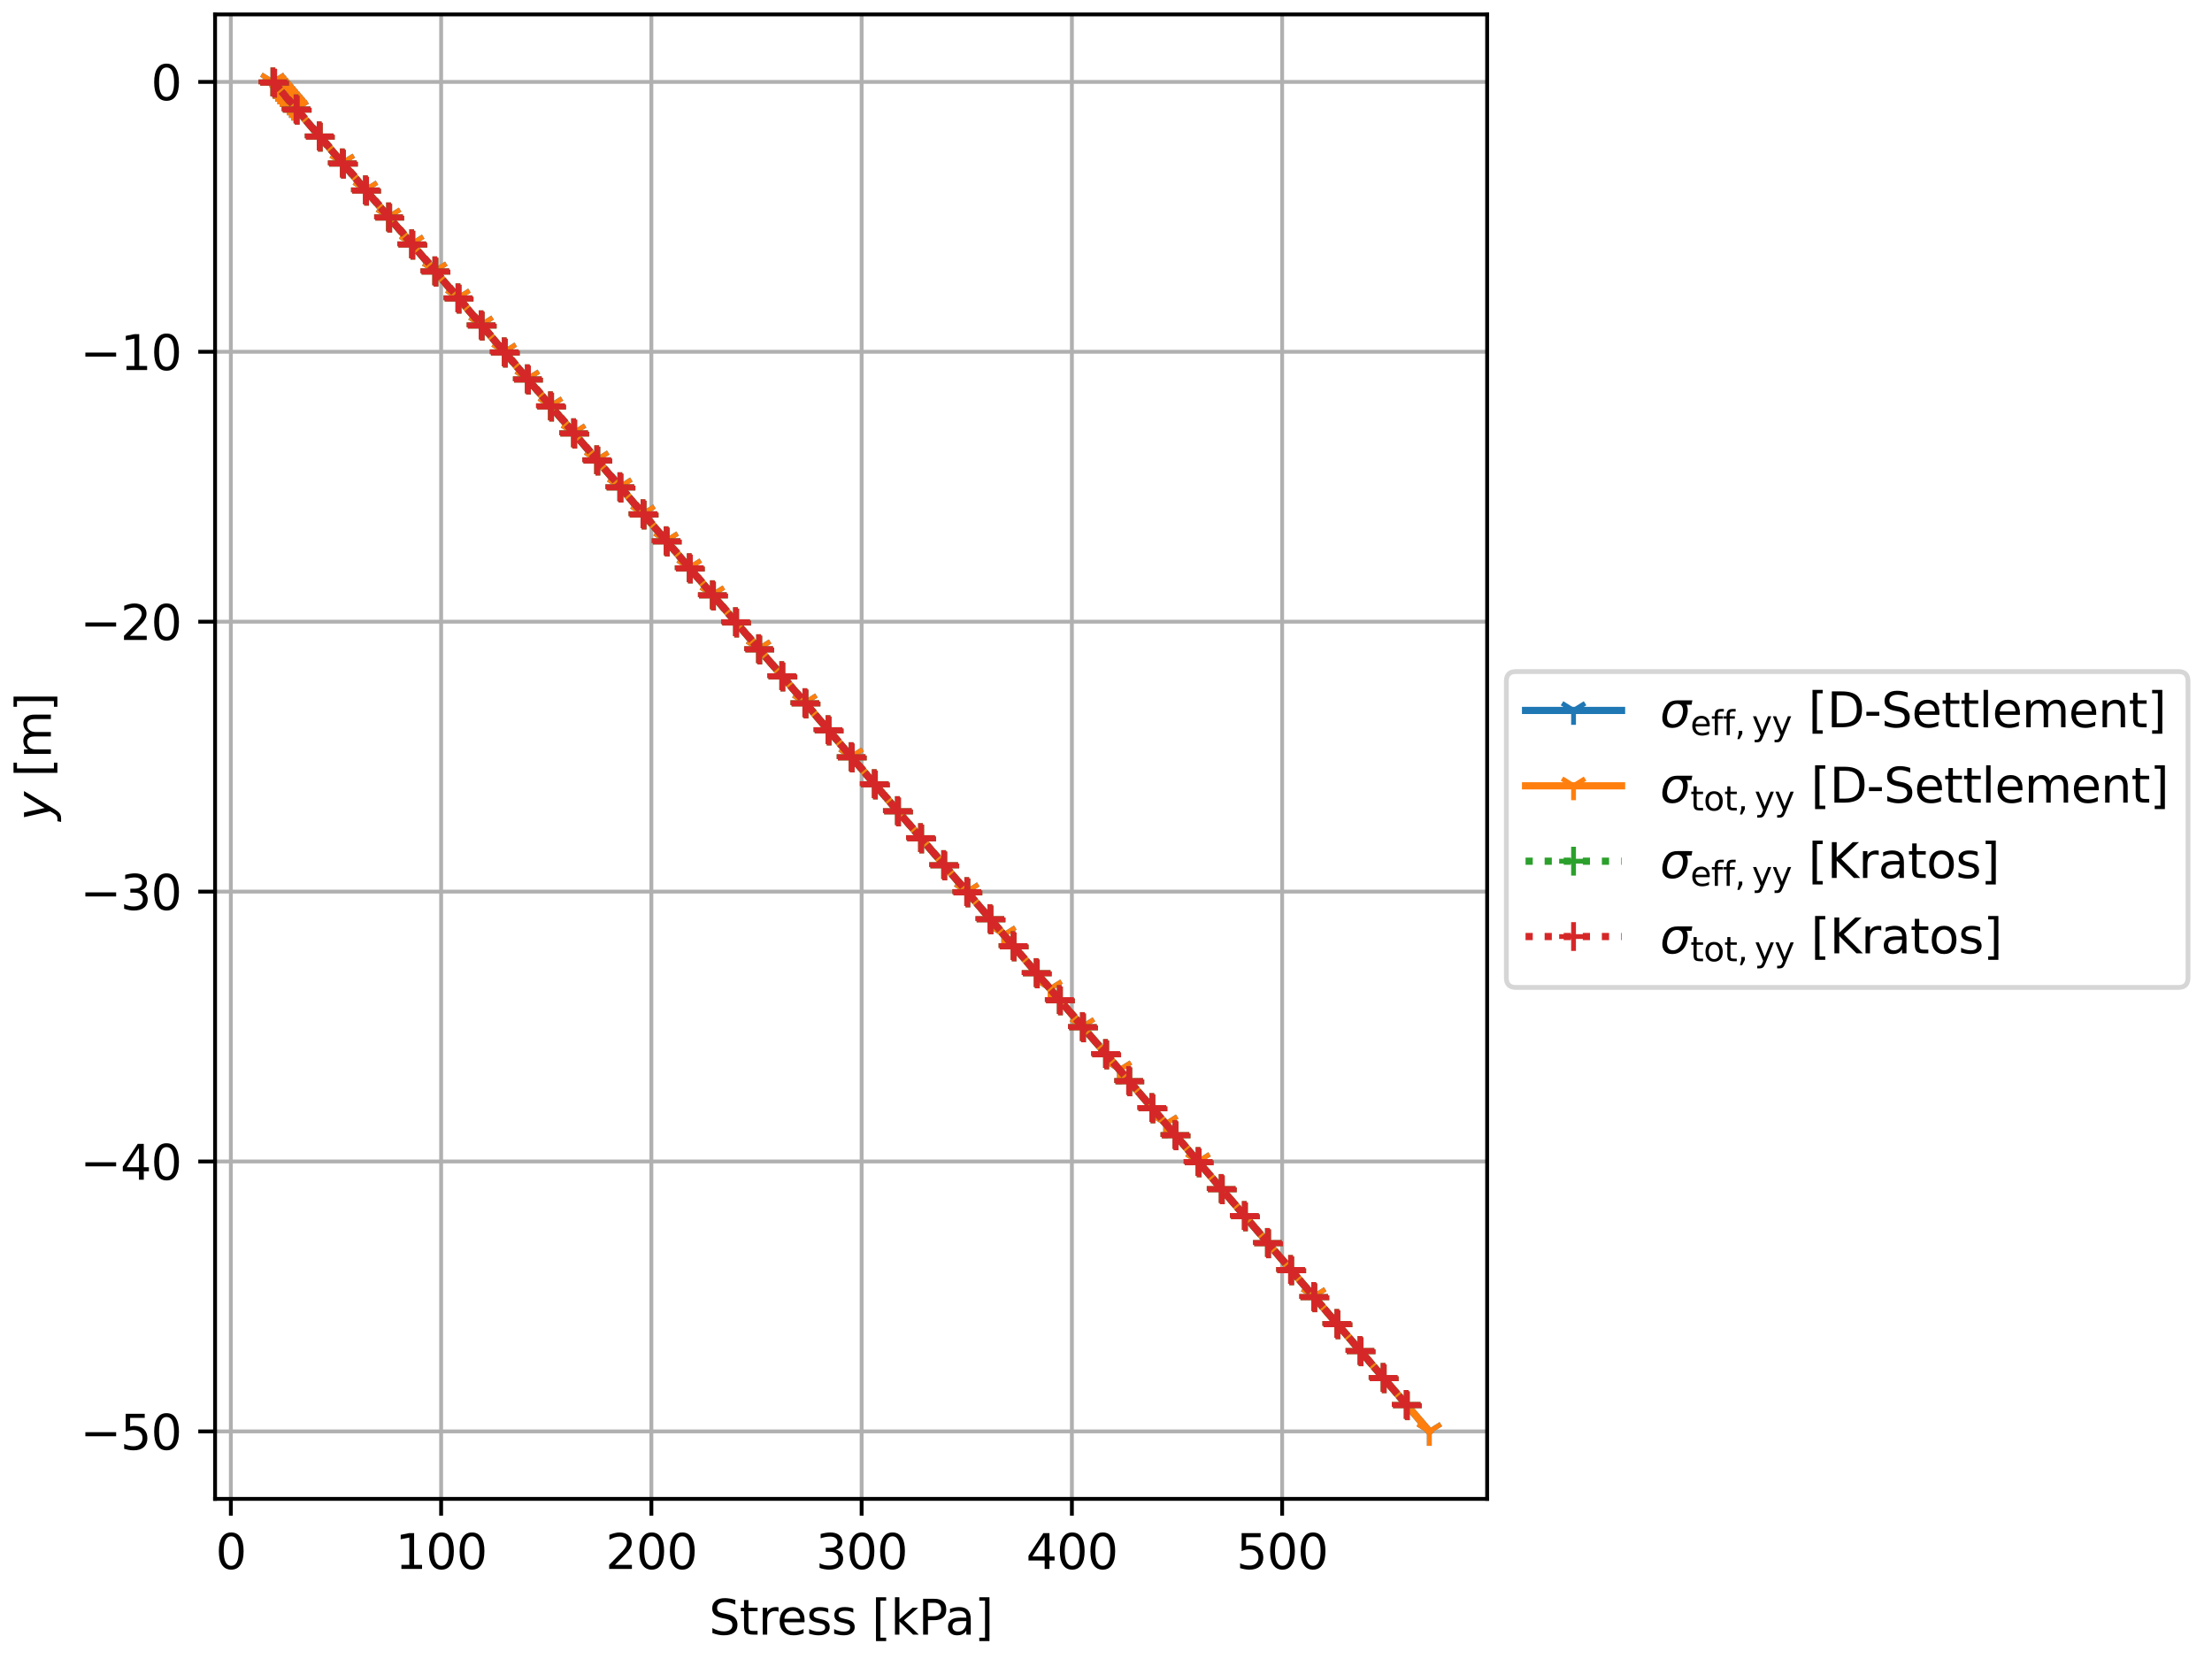 <?xml version="1.0" encoding="utf-8" standalone="no"?>
<!DOCTYPE svg PUBLIC "-//W3C//DTD SVG 1.1//EN"
  "http://www.w3.org/Graphics/SVG/1.1/DTD/svg11.dtd">
<svg xmlns:xlink="http://www.w3.org/1999/xlink" width="460.8pt" height="345.6pt" viewBox="0 0 460.8 345.6" xmlns="http://www.w3.org/2000/svg" version="1.1">
 <defs>
  <style type="text/css">*{stroke-linejoin: round; stroke-linecap: butt}</style>
 </defs>
 <g id="figure_1">
  <g id="patch_1">
   <path d="M 0 345.6 
L 460.8 345.6 
L 460.8 0 
L 0 0 
z
" style="fill: #ffffff"/>
  </g>
  <g id="axes_1">
   <g id="patch_2">
    <path d="M 44.805 312.244 
L 309.799 312.244 
L 309.799 3 
L 44.805 3 
z
" style="fill: #ffffff"/>
   </g>
   <g id="matplotlib.axis_1">
    <g id="xtick_1">
     <g id="line2d_1">
      <path d="M 48.094 312.244 
L 48.094 3 
" clip-path="url(#pe11737ef26)" style="fill: none; stroke: #b0b0b0; stroke-width: 0.8; stroke-linecap: square"/>
     </g>
     <g id="line2d_2">
      <defs>
       <path id="m2ed44172db" d="M 0 0 
L 0 3.5 
" style="stroke: #000000; stroke-width: 0.8"/>
      </defs>
      <g>
       <use xlink:href="#m2ed44172db" x="48.094" y="312.244" style="stroke: #000000; stroke-width: 0.8"/>
      </g>
     </g>
     <g id="text_1">
      <!-- 0 -->
      <g transform="translate(44.912 326.842) scale(0.1 -0.1)">
       <defs>
        <path id="DejaVuSans-30" d="M 2034 4250 
Q 1547 4250 1301 3770 
Q 1056 3291 1056 2328 
Q 1056 1369 1301 889 
Q 1547 409 2034 409 
Q 2525 409 2770 889 
Q 3016 1369 3016 2328 
Q 3016 3291 2770 3770 
Q 2525 4250 2034 4250 
z
M 2034 4750 
Q 2819 4750 3233 4129 
Q 3647 3509 3647 2328 
Q 3647 1150 3233 529 
Q 2819 -91 2034 -91 
Q 1250 -91 836 529 
Q 422 1150 422 2328 
Q 422 3509 836 4129 
Q 1250 4750 2034 4750 
z
" transform="scale(0.016)"/>
       </defs>
       <use xlink:href="#DejaVuSans-30"/>
      </g>
     </g>
    </g>
    <g id="xtick_2">
     <g id="line2d_3">
      <path d="M 91.894 312.244 
L 91.894 3 
" clip-path="url(#pe11737ef26)" style="fill: none; stroke: #b0b0b0; stroke-width: 0.8; stroke-linecap: square"/>
     </g>
     <g id="line2d_4">
      <g>
       <use xlink:href="#m2ed44172db" x="91.894" y="312.244" style="stroke: #000000; stroke-width: 0.8"/>
      </g>
     </g>
     <g id="text_2">
      <!-- 100 -->
      <g transform="translate(82.35 326.842) scale(0.1 -0.1)">
       <defs>
        <path id="DejaVuSans-31" d="M 794 531 
L 1825 531 
L 1825 4091 
L 703 3866 
L 703 4441 
L 1819 4666 
L 2450 4666 
L 2450 531 
L 3481 531 
L 3481 0 
L 794 0 
L 794 531 
z
" transform="scale(0.016)"/>
       </defs>
       <use xlink:href="#DejaVuSans-31"/>
       <use xlink:href="#DejaVuSans-30" transform="translate(63.623 0)"/>
       <use xlink:href="#DejaVuSans-30" transform="translate(127.246 0)"/>
      </g>
     </g>
    </g>
    <g id="xtick_3">
     <g id="line2d_5">
      <path d="M 135.694 312.244 
L 135.694 3 
" clip-path="url(#pe11737ef26)" style="fill: none; stroke: #b0b0b0; stroke-width: 0.8; stroke-linecap: square"/>
     </g>
     <g id="line2d_6">
      <g>
       <use xlink:href="#m2ed44172db" x="135.694" y="312.244" style="stroke: #000000; stroke-width: 0.8"/>
      </g>
     </g>
     <g id="text_3">
      <!-- 200 -->
      <g transform="translate(126.15 326.842) scale(0.1 -0.1)">
       <defs>
        <path id="DejaVuSans-32" d="M 1228 531 
L 3431 531 
L 3431 0 
L 469 0 
L 469 531 
Q 828 903 1448 1529 
Q 2069 2156 2228 2338 
Q 2531 2678 2651 2914 
Q 2772 3150 2772 3378 
Q 2772 3750 2511 3984 
Q 2250 4219 1831 4219 
Q 1534 4219 1204 4116 
Q 875 4013 500 3803 
L 500 4441 
Q 881 4594 1212 4672 
Q 1544 4750 1819 4750 
Q 2544 4750 2975 4387 
Q 3406 4025 3406 3419 
Q 3406 3131 3298 2873 
Q 3191 2616 2906 2266 
Q 2828 2175 2409 1742 
Q 1991 1309 1228 531 
z
" transform="scale(0.016)"/>
       </defs>
       <use xlink:href="#DejaVuSans-32"/>
       <use xlink:href="#DejaVuSans-30" transform="translate(63.623 0)"/>
       <use xlink:href="#DejaVuSans-30" transform="translate(127.246 0)"/>
      </g>
     </g>
    </g>
    <g id="xtick_4">
     <g id="line2d_7">
      <path d="M 179.494 312.244 
L 179.494 3 
" clip-path="url(#pe11737ef26)" style="fill: none; stroke: #b0b0b0; stroke-width: 0.8; stroke-linecap: square"/>
     </g>
     <g id="line2d_8">
      <g>
       <use xlink:href="#m2ed44172db" x="179.494" y="312.244" style="stroke: #000000; stroke-width: 0.8"/>
      </g>
     </g>
     <g id="text_4">
      <!-- 300 -->
      <g transform="translate(169.95 326.842) scale(0.1 -0.1)">
       <defs>
        <path id="DejaVuSans-33" d="M 2597 2516 
Q 3050 2419 3304 2112 
Q 3559 1806 3559 1356 
Q 3559 666 3084 287 
Q 2609 -91 1734 -91 
Q 1441 -91 1130 -33 
Q 819 25 488 141 
L 488 750 
Q 750 597 1062 519 
Q 1375 441 1716 441 
Q 2309 441 2620 675 
Q 2931 909 2931 1356 
Q 2931 1769 2642 2001 
Q 2353 2234 1838 2234 
L 1294 2234 
L 1294 2753 
L 1863 2753 
Q 2328 2753 2575 2939 
Q 2822 3125 2822 3475 
Q 2822 3834 2567 4026 
Q 2313 4219 1838 4219 
Q 1578 4219 1281 4162 
Q 984 4106 628 3988 
L 628 4550 
Q 988 4650 1302 4700 
Q 1616 4750 1894 4750 
Q 2613 4750 3031 4423 
Q 3450 4097 3450 3541 
Q 3450 3153 3228 2886 
Q 3006 2619 2597 2516 
z
" transform="scale(0.016)"/>
       </defs>
       <use xlink:href="#DejaVuSans-33"/>
       <use xlink:href="#DejaVuSans-30" transform="translate(63.623 0)"/>
       <use xlink:href="#DejaVuSans-30" transform="translate(127.246 0)"/>
      </g>
     </g>
    </g>
    <g id="xtick_5">
     <g id="line2d_9">
      <path d="M 223.294 312.244 
L 223.294 3 
" clip-path="url(#pe11737ef26)" style="fill: none; stroke: #b0b0b0; stroke-width: 0.8; stroke-linecap: square"/>
     </g>
     <g id="line2d_10">
      <g>
       <use xlink:href="#m2ed44172db" x="223.294" y="312.244" style="stroke: #000000; stroke-width: 0.8"/>
      </g>
     </g>
     <g id="text_5">
      <!-- 400 -->
      <g transform="translate(213.75 326.842) scale(0.1 -0.1)">
       <defs>
        <path id="DejaVuSans-34" d="M 2419 4116 
L 825 1625 
L 2419 1625 
L 2419 4116 
z
M 2253 4666 
L 3047 4666 
L 3047 1625 
L 3713 1625 
L 3713 1100 
L 3047 1100 
L 3047 0 
L 2419 0 
L 2419 1100 
L 313 1100 
L 313 1709 
L 2253 4666 
z
" transform="scale(0.016)"/>
       </defs>
       <use xlink:href="#DejaVuSans-34"/>
       <use xlink:href="#DejaVuSans-30" transform="translate(63.623 0)"/>
       <use xlink:href="#DejaVuSans-30" transform="translate(127.246 0)"/>
      </g>
     </g>
    </g>
    <g id="xtick_6">
     <g id="line2d_11">
      <path d="M 267.094 312.244 
L 267.094 3 
" clip-path="url(#pe11737ef26)" style="fill: none; stroke: #b0b0b0; stroke-width: 0.8; stroke-linecap: square"/>
     </g>
     <g id="line2d_12">
      <g>
       <use xlink:href="#m2ed44172db" x="267.094" y="312.244" style="stroke: #000000; stroke-width: 0.8"/>
      </g>
     </g>
     <g id="text_6">
      <!-- 500 -->
      <g transform="translate(257.55 326.842) scale(0.1 -0.1)">
       <defs>
        <path id="DejaVuSans-35" d="M 691 4666 
L 3169 4666 
L 3169 4134 
L 1269 4134 
L 1269 2991 
Q 1406 3038 1543 3061 
Q 1681 3084 1819 3084 
Q 2600 3084 3056 2656 
Q 3513 2228 3513 1497 
Q 3513 744 3044 326 
Q 2575 -91 1722 -91 
Q 1428 -91 1123 -41 
Q 819 9 494 109 
L 494 744 
Q 775 591 1075 516 
Q 1375 441 1709 441 
Q 2250 441 2565 725 
Q 2881 1009 2881 1497 
Q 2881 1984 2565 2268 
Q 2250 2553 1709 2553 
Q 1456 2553 1204 2497 
Q 953 2441 691 2322 
L 691 4666 
z
" transform="scale(0.016)"/>
       </defs>
       <use xlink:href="#DejaVuSans-35"/>
       <use xlink:href="#DejaVuSans-30" transform="translate(63.623 0)"/>
       <use xlink:href="#DejaVuSans-30" transform="translate(127.246 0)"/>
      </g>
     </g>
    </g>
    <g id="text_7">
     <!-- Stress [kPa] -->
     <g transform="translate(147.699 340.52) scale(0.1 -0.1)">
      <defs>
       <path id="DejaVuSans-53" d="M 3425 4513 
L 3425 3897 
Q 3066 4069 2747 4153 
Q 2428 4238 2131 4238 
Q 1616 4238 1336 4038 
Q 1056 3838 1056 3469 
Q 1056 3159 1242 3001 
Q 1428 2844 1947 2747 
L 2328 2669 
Q 3034 2534 3370 2195 
Q 3706 1856 3706 1288 
Q 3706 609 3251 259 
Q 2797 -91 1919 -91 
Q 1588 -91 1214 -16 
Q 841 59 441 206 
L 441 856 
Q 825 641 1194 531 
Q 1563 422 1919 422 
Q 2459 422 2753 634 
Q 3047 847 3047 1241 
Q 3047 1584 2836 1778 
Q 2625 1972 2144 2069 
L 1759 2144 
Q 1053 2284 737 2584 
Q 422 2884 422 3419 
Q 422 4038 858 4394 
Q 1294 4750 2059 4750 
Q 2388 4750 2728 4690 
Q 3069 4631 3425 4513 
z
" transform="scale(0.016)"/>
       <path id="DejaVuSans-74" d="M 1172 4494 
L 1172 3500 
L 2356 3500 
L 2356 3053 
L 1172 3053 
L 1172 1153 
Q 1172 725 1289 603 
Q 1406 481 1766 481 
L 2356 481 
L 2356 0 
L 1766 0 
Q 1100 0 847 248 
Q 594 497 594 1153 
L 594 3053 
L 172 3053 
L 172 3500 
L 594 3500 
L 594 4494 
L 1172 4494 
z
" transform="scale(0.016)"/>
       <path id="DejaVuSans-72" d="M 2631 2963 
Q 2534 3019 2420 3045 
Q 2306 3072 2169 3072 
Q 1681 3072 1420 2755 
Q 1159 2438 1159 1844 
L 1159 0 
L 581 0 
L 581 3500 
L 1159 3500 
L 1159 2956 
Q 1341 3275 1631 3429 
Q 1922 3584 2338 3584 
Q 2397 3584 2469 3576 
Q 2541 3569 2628 3553 
L 2631 2963 
z
" transform="scale(0.016)"/>
       <path id="DejaVuSans-65" d="M 3597 1894 
L 3597 1613 
L 953 1613 
Q 991 1019 1311 708 
Q 1631 397 2203 397 
Q 2534 397 2845 478 
Q 3156 559 3463 722 
L 3463 178 
Q 3153 47 2828 -22 
Q 2503 -91 2169 -91 
Q 1331 -91 842 396 
Q 353 884 353 1716 
Q 353 2575 817 3079 
Q 1281 3584 2069 3584 
Q 2775 3584 3186 3129 
Q 3597 2675 3597 1894 
z
M 3022 2063 
Q 3016 2534 2758 2815 
Q 2500 3097 2075 3097 
Q 1594 3097 1305 2825 
Q 1016 2553 972 2059 
L 3022 2063 
z
" transform="scale(0.016)"/>
       <path id="DejaVuSans-73" d="M 2834 3397 
L 2834 2853 
Q 2591 2978 2328 3040 
Q 2066 3103 1784 3103 
Q 1356 3103 1142 2972 
Q 928 2841 928 2578 
Q 928 2378 1081 2264 
Q 1234 2150 1697 2047 
L 1894 2003 
Q 2506 1872 2764 1633 
Q 3022 1394 3022 966 
Q 3022 478 2636 193 
Q 2250 -91 1575 -91 
Q 1294 -91 989 -36 
Q 684 19 347 128 
L 347 722 
Q 666 556 975 473 
Q 1284 391 1588 391 
Q 1994 391 2212 530 
Q 2431 669 2431 922 
Q 2431 1156 2273 1281 
Q 2116 1406 1581 1522 
L 1381 1569 
Q 847 1681 609 1914 
Q 372 2147 372 2553 
Q 372 3047 722 3315 
Q 1072 3584 1716 3584 
Q 2034 3584 2315 3537 
Q 2597 3491 2834 3397 
z
" transform="scale(0.016)"/>
       <path id="DejaVuSans-20" transform="scale(0.016)"/>
       <path id="DejaVuSans-5b" d="M 550 4863 
L 1875 4863 
L 1875 4416 
L 1125 4416 
L 1125 -397 
L 1875 -397 
L 1875 -844 
L 550 -844 
L 550 4863 
z
" transform="scale(0.016)"/>
       <path id="DejaVuSans-6b" d="M 581 4863 
L 1159 4863 
L 1159 1991 
L 2875 3500 
L 3609 3500 
L 1753 1863 
L 3688 0 
L 2938 0 
L 1159 1709 
L 1159 0 
L 581 0 
L 581 4863 
z
" transform="scale(0.016)"/>
       <path id="DejaVuSans-50" d="M 1259 4147 
L 1259 2394 
L 2053 2394 
Q 2494 2394 2734 2622 
Q 2975 2850 2975 3272 
Q 2975 3691 2734 3919 
Q 2494 4147 2053 4147 
L 1259 4147 
z
M 628 4666 
L 2053 4666 
Q 2838 4666 3239 4311 
Q 3641 3956 3641 3272 
Q 3641 2581 3239 2228 
Q 2838 1875 2053 1875 
L 1259 1875 
L 1259 0 
L 628 0 
L 628 4666 
z
" transform="scale(0.016)"/>
       <path id="DejaVuSans-61" d="M 2194 1759 
Q 1497 1759 1228 1600 
Q 959 1441 959 1056 
Q 959 750 1161 570 
Q 1363 391 1709 391 
Q 2188 391 2477 730 
Q 2766 1069 2766 1631 
L 2766 1759 
L 2194 1759 
z
M 3341 1997 
L 3341 0 
L 2766 0 
L 2766 531 
Q 2569 213 2275 61 
Q 1981 -91 1556 -91 
Q 1019 -91 701 211 
Q 384 513 384 1019 
Q 384 1609 779 1909 
Q 1175 2209 1959 2209 
L 2766 2209 
L 2766 2266 
Q 2766 2663 2505 2880 
Q 2244 3097 1772 3097 
Q 1472 3097 1187 3025 
Q 903 2953 641 2809 
L 641 3341 
Q 956 3463 1253 3523 
Q 1550 3584 1831 3584 
Q 2591 3584 2966 3190 
Q 3341 2797 3341 1997 
z
" transform="scale(0.016)"/>
       <path id="DejaVuSans-5d" d="M 1947 4863 
L 1947 -844 
L 622 -844 
L 622 -397 
L 1369 -397 
L 1369 4416 
L 622 4416 
L 622 4863 
L 1947 4863 
z
" transform="scale(0.016)"/>
      </defs>
      <use xlink:href="#DejaVuSans-53"/>
      <use xlink:href="#DejaVuSans-74" transform="translate(63.477 0)"/>
      <use xlink:href="#DejaVuSans-72" transform="translate(102.686 0)"/>
      <use xlink:href="#DejaVuSans-65" transform="translate(141.549 0)"/>
      <use xlink:href="#DejaVuSans-73" transform="translate(203.072 0)"/>
      <use xlink:href="#DejaVuSans-73" transform="translate(255.172 0)"/>
      <use xlink:href="#DejaVuSans-20" transform="translate(307.271 0)"/>
      <use xlink:href="#DejaVuSans-5b" transform="translate(339.059 0)"/>
      <use xlink:href="#DejaVuSans-6b" transform="translate(378.072 0)"/>
      <use xlink:href="#DejaVuSans-50" transform="translate(435.982 0)"/>
      <use xlink:href="#DejaVuSans-61" transform="translate(491.785 0)"/>
      <use xlink:href="#DejaVuSans-5d" transform="translate(553.064 0)"/>
     </g>
    </g>
   </g>
   <g id="matplotlib.axis_2">
    <g id="ytick_1">
     <g id="line2d_13">
      <path d="M 44.805 298.187 
L 309.799 298.187 
" clip-path="url(#pe11737ef26)" style="fill: none; stroke: #b0b0b0; stroke-width: 0.8; stroke-linecap: square"/>
     </g>
     <g id="line2d_14">
      <defs>
       <path id="m07e3e1cd04" d="M 0 0 
L -3.5 0 
" style="stroke: #000000; stroke-width: 0.8"/>
      </defs>
      <g>
       <use xlink:href="#m07e3e1cd04" x="44.805" y="298.187" style="stroke: #000000; stroke-width: 0.8"/>
      </g>
     </g>
     <g id="text_8">
      <!-- −50 -->
      <g transform="translate(16.7 301.986) scale(0.1 -0.1)">
       <defs>
        <path id="DejaVuSans-2212" d="M 678 2272 
L 4684 2272 
L 4684 1741 
L 678 1741 
L 678 2272 
z
" transform="scale(0.016)"/>
       </defs>
       <use xlink:href="#DejaVuSans-2212"/>
       <use xlink:href="#DejaVuSans-35" transform="translate(83.789 0)"/>
       <use xlink:href="#DejaVuSans-30" transform="translate(147.412 0)"/>
      </g>
     </g>
    </g>
    <g id="ytick_2">
     <g id="line2d_15">
      <path d="M 44.805 241.961 
L 309.799 241.961 
" clip-path="url(#pe11737ef26)" style="fill: none; stroke: #b0b0b0; stroke-width: 0.8; stroke-linecap: square"/>
     </g>
     <g id="line2d_16">
      <g>
       <use xlink:href="#m07e3e1cd04" x="44.805" y="241.961" style="stroke: #000000; stroke-width: 0.8"/>
      </g>
     </g>
     <g id="text_9">
      <!-- −40 -->
      <g transform="translate(16.7 245.76) scale(0.1 -0.1)">
       <use xlink:href="#DejaVuSans-2212"/>
       <use xlink:href="#DejaVuSans-34" transform="translate(83.789 0)"/>
       <use xlink:href="#DejaVuSans-30" transform="translate(147.412 0)"/>
      </g>
     </g>
    </g>
    <g id="ytick_3">
     <g id="line2d_17">
      <path d="M 44.805 185.735 
L 309.799 185.735 
" clip-path="url(#pe11737ef26)" style="fill: none; stroke: #b0b0b0; stroke-width: 0.8; stroke-linecap: square"/>
     </g>
     <g id="line2d_18">
      <g>
       <use xlink:href="#m07e3e1cd04" x="44.805" y="185.735" style="stroke: #000000; stroke-width: 0.8"/>
      </g>
     </g>
     <g id="text_10">
      <!-- −30 -->
      <g transform="translate(16.7 189.534) scale(0.1 -0.1)">
       <use xlink:href="#DejaVuSans-2212"/>
       <use xlink:href="#DejaVuSans-33" transform="translate(83.789 0)"/>
       <use xlink:href="#DejaVuSans-30" transform="translate(147.412 0)"/>
      </g>
     </g>
    </g>
    <g id="ytick_4">
     <g id="line2d_19">
      <path d="M 44.805 129.509 
L 309.799 129.509 
" clip-path="url(#pe11737ef26)" style="fill: none; stroke: #b0b0b0; stroke-width: 0.8; stroke-linecap: square"/>
     </g>
     <g id="line2d_20">
      <g>
       <use xlink:href="#m07e3e1cd04" x="44.805" y="129.509" style="stroke: #000000; stroke-width: 0.8"/>
      </g>
     </g>
     <g id="text_11">
      <!-- −20 -->
      <g transform="translate(16.7 133.308) scale(0.1 -0.1)">
       <use xlink:href="#DejaVuSans-2212"/>
       <use xlink:href="#DejaVuSans-32" transform="translate(83.789 0)"/>
       <use xlink:href="#DejaVuSans-30" transform="translate(147.412 0)"/>
      </g>
     </g>
    </g>
    <g id="ytick_5">
     <g id="line2d_21">
      <path d="M 44.805 73.283 
L 309.799 73.283 
" clip-path="url(#pe11737ef26)" style="fill: none; stroke: #b0b0b0; stroke-width: 0.8; stroke-linecap: square"/>
     </g>
     <g id="line2d_22">
      <g>
       <use xlink:href="#m07e3e1cd04" x="44.805" y="73.283" style="stroke: #000000; stroke-width: 0.8"/>
      </g>
     </g>
     <g id="text_12">
      <!-- −10 -->
      <g transform="translate(16.7 77.082) scale(0.1 -0.1)">
       <use xlink:href="#DejaVuSans-2212"/>
       <use xlink:href="#DejaVuSans-31" transform="translate(83.789 0)"/>
       <use xlink:href="#DejaVuSans-30" transform="translate(147.412 0)"/>
      </g>
     </g>
    </g>
    <g id="ytick_6">
     <g id="line2d_23">
      <path d="M 44.805 17.057 
L 309.799 17.057 
" clip-path="url(#pe11737ef26)" style="fill: none; stroke: #b0b0b0; stroke-width: 0.8; stroke-linecap: square"/>
     </g>
     <g id="line2d_24">
      <g>
       <use xlink:href="#m07e3e1cd04" x="44.805" y="17.057" style="stroke: #000000; stroke-width: 0.8"/>
      </g>
     </g>
     <g id="text_13">
      <!-- 0 -->
      <g transform="translate(31.442 20.856) scale(0.1 -0.1)">
       <use xlink:href="#DejaVuSans-30"/>
      </g>
     </g>
    </g>
    <g id="text_14">
     <!-- $y$ [m] -->
     <g transform="translate(10.6 170.972) rotate(-90) scale(0.1 -0.1)">
      <defs>
       <path id="DejaVuSans-Oblique-79" d="M 1588 -325 
Q 1188 -997 936 -1164 
Q 684 -1331 294 -1331 
L -159 -1331 
L -63 -850 
L 269 -850 
Q 509 -850 678 -719 
Q 847 -588 1056 -206 
L 1234 128 
L 459 3500 
L 1069 3500 
L 1650 819 
L 3256 3500 
L 3859 3500 
L 1588 -325 
z
" transform="scale(0.016)"/>
       <path id="DejaVuSans-6d" d="M 3328 2828 
Q 3544 3216 3844 3400 
Q 4144 3584 4550 3584 
Q 5097 3584 5394 3201 
Q 5691 2819 5691 2113 
L 5691 0 
L 5113 0 
L 5113 2094 
Q 5113 2597 4934 2840 
Q 4756 3084 4391 3084 
Q 3944 3084 3684 2787 
Q 3425 2491 3425 1978 
L 3425 0 
L 2847 0 
L 2847 2094 
Q 2847 2600 2669 2842 
Q 2491 3084 2119 3084 
Q 1678 3084 1418 2786 
Q 1159 2488 1159 1978 
L 1159 0 
L 581 0 
L 581 3500 
L 1159 3500 
L 1159 2956 
Q 1356 3278 1631 3431 
Q 1906 3584 2284 3584 
Q 2666 3584 2933 3390 
Q 3200 3197 3328 2828 
z
" transform="scale(0.016)"/>
      </defs>
      <use xlink:href="#DejaVuSans-Oblique-79" transform="translate(0 0.016)"/>
      <use xlink:href="#DejaVuSans-20" transform="translate(59.18 0.016)"/>
      <use xlink:href="#DejaVuSans-5b" transform="translate(90.967 0.016)"/>
      <use xlink:href="#DejaVuSans-6d" transform="translate(129.98 0.016)"/>
      <use xlink:href="#DejaVuSans-5d" transform="translate(227.393 0.016)"/>
     </g>
    </g>
   </g>
   <g id="line2d_25">
    <path d="M 56.854 17.057 
L 57.335 17.619 
L 57.817 18.181 
L 58.299 18.744 
L 58.781 19.306 
L 59.263 19.868 
L 59.744 20.43 
L 60.226 20.993 
L 60.708 21.555 
L 61.19 22.117 
L 61.672 22.679 
L 71.308 33.925 
L 76.126 39.547 
L 80.944 45.17 
L 85.762 50.792 
L 90.58 56.415 
L 95.398 62.038 
L 100.216 67.66 
L 105.034 73.283 
L 109.852 78.905 
L 114.67 84.528 
L 119.488 90.151 
L 124.306 95.773 
L 129.124 101.396 
L 133.942 107.018 
L 138.76 112.641 
L 143.578 118.264 
L 148.396 123.886 
L 158.032 135.131 
L 167.668 146.377 
L 177.304 157.622 
L 201.394 185.735 
L 209.103 194.731 
L 218.739 205.976 
L 225.484 213.848 
L 233.193 222.844 
L 242.829 234.089 
L 249.574 241.961 
L 273.664 270.074 
L 297.754 298.187 
" clip-path="url(#pe11737ef26)" style="fill: none; stroke: #1f77b4; stroke-width: 1.5; stroke-linecap: square"/>
    <defs>
     <path id="mb485716949" d="M 0 0 
L 0 3 
M 0 0 
L 2.4 -1.5 
M 0 0 
L -2.4 -1.5 
" style="stroke: #1f77b4"/>
    </defs>
    <g clip-path="url(#pe11737ef26)">
     <use xlink:href="#mb485716949" x="56.854" y="17.057" style="fill: #1f77b4; stroke: #1f77b4"/>
     <use xlink:href="#mb485716949" x="57.335" y="17.619" style="fill: #1f77b4; stroke: #1f77b4"/>
     <use xlink:href="#mb485716949" x="57.817" y="18.181" style="fill: #1f77b4; stroke: #1f77b4"/>
     <use xlink:href="#mb485716949" x="58.299" y="18.744" style="fill: #1f77b4; stroke: #1f77b4"/>
     <use xlink:href="#mb485716949" x="58.781" y="19.306" style="fill: #1f77b4; stroke: #1f77b4"/>
     <use xlink:href="#mb485716949" x="59.263" y="19.868" style="fill: #1f77b4; stroke: #1f77b4"/>
     <use xlink:href="#mb485716949" x="59.744" y="20.43" style="fill: #1f77b4; stroke: #1f77b4"/>
     <use xlink:href="#mb485716949" x="60.226" y="20.993" style="fill: #1f77b4; stroke: #1f77b4"/>
     <use xlink:href="#mb485716949" x="60.708" y="21.555" style="fill: #1f77b4; stroke: #1f77b4"/>
     <use xlink:href="#mb485716949" x="61.19" y="22.117" style="fill: #1f77b4; stroke: #1f77b4"/>
     <use xlink:href="#mb485716949" x="61.672" y="22.679" style="fill: #1f77b4; stroke: #1f77b4"/>
     <use xlink:href="#mb485716949" x="71.308" y="33.925" style="fill: #1f77b4; stroke: #1f77b4"/>
     <use xlink:href="#mb485716949" x="76.126" y="39.547" style="fill: #1f77b4; stroke: #1f77b4"/>
     <use xlink:href="#mb485716949" x="80.944" y="45.17" style="fill: #1f77b4; stroke: #1f77b4"/>
     <use xlink:href="#mb485716949" x="85.762" y="50.792" style="fill: #1f77b4; stroke: #1f77b4"/>
     <use xlink:href="#mb485716949" x="90.58" y="56.415" style="fill: #1f77b4; stroke: #1f77b4"/>
     <use xlink:href="#mb485716949" x="95.398" y="62.038" style="fill: #1f77b4; stroke: #1f77b4"/>
     <use xlink:href="#mb485716949" x="100.216" y="67.66" style="fill: #1f77b4; stroke: #1f77b4"/>
     <use xlink:href="#mb485716949" x="105.034" y="73.283" style="fill: #1f77b4; stroke: #1f77b4"/>
     <use xlink:href="#mb485716949" x="109.852" y="78.905" style="fill: #1f77b4; stroke: #1f77b4"/>
     <use xlink:href="#mb485716949" x="114.67" y="84.528" style="fill: #1f77b4; stroke: #1f77b4"/>
     <use xlink:href="#mb485716949" x="119.488" y="90.151" style="fill: #1f77b4; stroke: #1f77b4"/>
     <use xlink:href="#mb485716949" x="124.306" y="95.773" style="fill: #1f77b4; stroke: #1f77b4"/>
     <use xlink:href="#mb485716949" x="129.124" y="101.396" style="fill: #1f77b4; stroke: #1f77b4"/>
     <use xlink:href="#mb485716949" x="133.942" y="107.018" style="fill: #1f77b4; stroke: #1f77b4"/>
     <use xlink:href="#mb485716949" x="138.76" y="112.641" style="fill: #1f77b4; stroke: #1f77b4"/>
     <use xlink:href="#mb485716949" x="143.578" y="118.264" style="fill: #1f77b4; stroke: #1f77b4"/>
     <use xlink:href="#mb485716949" x="148.396" y="123.886" style="fill: #1f77b4; stroke: #1f77b4"/>
     <use xlink:href="#mb485716949" x="158.032" y="135.131" style="fill: #1f77b4; stroke: #1f77b4"/>
     <use xlink:href="#mb485716949" x="167.668" y="146.377" style="fill: #1f77b4; stroke: #1f77b4"/>
     <use xlink:href="#mb485716949" x="177.304" y="157.622" style="fill: #1f77b4; stroke: #1f77b4"/>
     <use xlink:href="#mb485716949" x="201.394" y="185.735" style="fill: #1f77b4; stroke: #1f77b4"/>
     <use xlink:href="#mb485716949" x="209.103" y="194.731" style="fill: #1f77b4; stroke: #1f77b4"/>
     <use xlink:href="#mb485716949" x="218.739" y="205.976" style="fill: #1f77b4; stroke: #1f77b4"/>
     <use xlink:href="#mb485716949" x="225.484" y="213.848" style="fill: #1f77b4; stroke: #1f77b4"/>
     <use xlink:href="#mb485716949" x="233.193" y="222.844" style="fill: #1f77b4; stroke: #1f77b4"/>
     <use xlink:href="#mb485716949" x="242.829" y="234.089" style="fill: #1f77b4; stroke: #1f77b4"/>
     <use xlink:href="#mb485716949" x="249.574" y="241.961" style="fill: #1f77b4; stroke: #1f77b4"/>
     <use xlink:href="#mb485716949" x="273.664" y="270.074" style="fill: #1f77b4; stroke: #1f77b4"/>
     <use xlink:href="#mb485716949" x="297.754" y="298.187" style="fill: #1f77b4; stroke: #1f77b4"/>
    </g>
   </g>
   <g id="line2d_26">
    <path d="M 56.854 17.057 
L 57.335 17.619 
L 57.817 18.181 
L 58.299 18.744 
L 58.781 19.306 
L 59.263 19.868 
L 59.744 20.43 
L 60.226 20.993 
L 60.708 21.555 
L 61.19 22.117 
L 61.672 22.679 
L 71.308 33.925 
L 76.126 39.547 
L 80.944 45.17 
L 85.762 50.792 
L 90.58 56.415 
L 95.398 62.038 
L 100.216 67.66 
L 105.034 73.283 
L 109.852 78.905 
L 114.67 84.528 
L 119.488 90.151 
L 124.306 95.773 
L 129.124 101.396 
L 133.942 107.018 
L 138.76 112.641 
L 143.578 118.264 
L 148.396 123.886 
L 158.032 135.131 
L 167.668 146.377 
L 177.304 157.622 
L 201.394 185.735 
L 209.103 194.731 
L 218.739 205.976 
L 225.484 213.848 
L 233.193 222.844 
L 242.829 234.089 
L 249.574 241.961 
L 273.664 270.074 
L 297.754 298.187 
" clip-path="url(#pe11737ef26)" style="fill: none; stroke: #ff7f0e; stroke-width: 1.5; stroke-linecap: square"/>
    <defs>
     <path id="mf79c94dc94" d="M 0 0 
L 0 3 
M 0 0 
L 2.4 -1.5 
M 0 0 
L -2.4 -1.5 
" style="stroke: #ff7f0e"/>
    </defs>
    <g clip-path="url(#pe11737ef26)">
     <use xlink:href="#mf79c94dc94" x="56.854" y="17.057" style="fill: #ff7f0e; stroke: #ff7f0e"/>
     <use xlink:href="#mf79c94dc94" x="57.335" y="17.619" style="fill: #ff7f0e; stroke: #ff7f0e"/>
     <use xlink:href="#mf79c94dc94" x="57.817" y="18.181" style="fill: #ff7f0e; stroke: #ff7f0e"/>
     <use xlink:href="#mf79c94dc94" x="58.299" y="18.744" style="fill: #ff7f0e; stroke: #ff7f0e"/>
     <use xlink:href="#mf79c94dc94" x="58.781" y="19.306" style="fill: #ff7f0e; stroke: #ff7f0e"/>
     <use xlink:href="#mf79c94dc94" x="59.263" y="19.868" style="fill: #ff7f0e; stroke: #ff7f0e"/>
     <use xlink:href="#mf79c94dc94" x="59.744" y="20.43" style="fill: #ff7f0e; stroke: #ff7f0e"/>
     <use xlink:href="#mf79c94dc94" x="60.226" y="20.993" style="fill: #ff7f0e; stroke: #ff7f0e"/>
     <use xlink:href="#mf79c94dc94" x="60.708" y="21.555" style="fill: #ff7f0e; stroke: #ff7f0e"/>
     <use xlink:href="#mf79c94dc94" x="61.19" y="22.117" style="fill: #ff7f0e; stroke: #ff7f0e"/>
     <use xlink:href="#mf79c94dc94" x="61.672" y="22.679" style="fill: #ff7f0e; stroke: #ff7f0e"/>
     <use xlink:href="#mf79c94dc94" x="71.308" y="33.925" style="fill: #ff7f0e; stroke: #ff7f0e"/>
     <use xlink:href="#mf79c94dc94" x="76.126" y="39.547" style="fill: #ff7f0e; stroke: #ff7f0e"/>
     <use xlink:href="#mf79c94dc94" x="80.944" y="45.17" style="fill: #ff7f0e; stroke: #ff7f0e"/>
     <use xlink:href="#mf79c94dc94" x="85.762" y="50.792" style="fill: #ff7f0e; stroke: #ff7f0e"/>
     <use xlink:href="#mf79c94dc94" x="90.58" y="56.415" style="fill: #ff7f0e; stroke: #ff7f0e"/>
     <use xlink:href="#mf79c94dc94" x="95.398" y="62.038" style="fill: #ff7f0e; stroke: #ff7f0e"/>
     <use xlink:href="#mf79c94dc94" x="100.216" y="67.66" style="fill: #ff7f0e; stroke: #ff7f0e"/>
     <use xlink:href="#mf79c94dc94" x="105.034" y="73.283" style="fill: #ff7f0e; stroke: #ff7f0e"/>
     <use xlink:href="#mf79c94dc94" x="109.852" y="78.905" style="fill: #ff7f0e; stroke: #ff7f0e"/>
     <use xlink:href="#mf79c94dc94" x="114.67" y="84.528" style="fill: #ff7f0e; stroke: #ff7f0e"/>
     <use xlink:href="#mf79c94dc94" x="119.488" y="90.151" style="fill: #ff7f0e; stroke: #ff7f0e"/>
     <use xlink:href="#mf79c94dc94" x="124.306" y="95.773" style="fill: #ff7f0e; stroke: #ff7f0e"/>
     <use xlink:href="#mf79c94dc94" x="129.124" y="101.396" style="fill: #ff7f0e; stroke: #ff7f0e"/>
     <use xlink:href="#mf79c94dc94" x="133.942" y="107.018" style="fill: #ff7f0e; stroke: #ff7f0e"/>
     <use xlink:href="#mf79c94dc94" x="138.76" y="112.641" style="fill: #ff7f0e; stroke: #ff7f0e"/>
     <use xlink:href="#mf79c94dc94" x="143.578" y="118.264" style="fill: #ff7f0e; stroke: #ff7f0e"/>
     <use xlink:href="#mf79c94dc94" x="148.396" y="123.886" style="fill: #ff7f0e; stroke: #ff7f0e"/>
     <use xlink:href="#mf79c94dc94" x="158.032" y="135.131" style="fill: #ff7f0e; stroke: #ff7f0e"/>
     <use xlink:href="#mf79c94dc94" x="167.668" y="146.377" style="fill: #ff7f0e; stroke: #ff7f0e"/>
     <use xlink:href="#mf79c94dc94" x="177.304" y="157.622" style="fill: #ff7f0e; stroke: #ff7f0e"/>
     <use xlink:href="#mf79c94dc94" x="201.394" y="185.735" style="fill: #ff7f0e; stroke: #ff7f0e"/>
     <use xlink:href="#mf79c94dc94" x="209.103" y="194.731" style="fill: #ff7f0e; stroke: #ff7f0e"/>
     <use xlink:href="#mf79c94dc94" x="218.739" y="205.976" style="fill: #ff7f0e; stroke: #ff7f0e"/>
     <use xlink:href="#mf79c94dc94" x="225.484" y="213.848" style="fill: #ff7f0e; stroke: #ff7f0e"/>
     <use xlink:href="#mf79c94dc94" x="233.193" y="222.844" style="fill: #ff7f0e; stroke: #ff7f0e"/>
     <use xlink:href="#mf79c94dc94" x="242.829" y="234.089" style="fill: #ff7f0e; stroke: #ff7f0e"/>
     <use xlink:href="#mf79c94dc94" x="249.574" y="241.961" style="fill: #ff7f0e; stroke: #ff7f0e"/>
     <use xlink:href="#mf79c94dc94" x="273.664" y="270.074" style="fill: #ff7f0e; stroke: #ff7f0e"/>
     <use xlink:href="#mf79c94dc94" x="297.754" y="298.187" style="fill: #ff7f0e; stroke: #ff7f0e"/>
    </g>
   </g>
   <g id="line2d_27">
    <path d="M 56.85 17.057 
L 61.672 22.679 
L 66.49 28.302 
L 71.308 33.925 
L 76.126 39.547 
L 80.944 45.17 
L 85.762 50.792 
L 90.58 56.415 
L 95.398 62.038 
L 100.216 67.66 
L 105.034 73.283 
L 109.852 78.905 
L 114.67 84.528 
L 119.488 90.151 
L 124.306 95.773 
L 129.124 101.396 
L 133.942 107.018 
L 138.76 112.641 
L 143.578 118.264 
L 148.396 123.886 
L 153.214 129.509 
L 158.032 135.131 
L 162.85 140.754 
L 167.668 146.377 
L 172.486 151.999 
L 177.304 157.622 
L 182.122 163.244 
L 186.94 168.867 
L 191.758 174.49 
L 196.576 180.112 
L 201.394 185.735 
L 206.212 191.358 
L 211.03 196.98 
L 215.848 202.603 
L 220.666 208.225 
L 225.484 213.848 
L 230.302 219.471 
L 235.12 225.093 
L 239.938 230.716 
L 244.756 236.338 
L 249.574 241.961 
L 254.392 247.584 
L 259.21 253.206 
L 264.028 258.829 
L 268.846 264.451 
L 273.664 270.074 
L 278.482 275.697 
L 283.3 281.319 
L 288.118 286.942 
L 292.936 292.564 
L 57.211 17.338 
L 61.912 22.96 
L 66.731 28.583 
L 71.549 34.206 
L 76.367 39.828 
L 81.185 45.451 
L 86.003 51.074 
L 90.821 56.696 
L 95.639 62.319 
L 100.457 67.941 
L 105.275 73.564 
L 110.093 79.187 
L 114.911 84.809 
L 119.729 90.432 
L 124.547 96.054 
L 129.365 101.677 
L 134.183 107.3 
L 139.001 112.922 
L 143.819 118.545 
L 148.637 124.167 
L 153.455 129.79 
L 158.273 135.413 
L 163.091 141.035 
L 167.909 146.658 
L 172.727 152.28 
L 177.545 157.903 
L 182.363 163.526 
L 187.181 169.148 
L 191.999 174.771 
L 196.817 180.393 
L 201.635 186.016 
L 206.453 191.639 
L 211.271 197.261 
L 216.089 202.884 
L 220.907 208.506 
L 225.725 214.129 
L 230.543 219.752 
L 235.361 225.374 
L 240.179 230.997 
L 244.997 236.619 
L 249.815 242.242 
L 254.633 247.865 
L 259.451 253.487 
L 264.269 259.11 
L 269.087 264.732 
L 273.905 270.355 
L 278.723 275.978 
L 283.541 281.6 
L 288.359 287.223 
L 293.177 292.846 
" clip-path="url(#pe11737ef26)" style="fill: none; stroke-dasharray: 1.5,2.475; stroke-dashoffset: 0; stroke: #2ca02c; stroke-width: 1.5"/>
    <defs>
     <path id="mb47dbc48f9" d="M -3 0 
L 3 0 
M 0 3 
L 0 -3 
" style="stroke: #2ca02c"/>
    </defs>
    <g clip-path="url(#pe11737ef26)">
     <use xlink:href="#mb47dbc48f9" x="56.85" y="17.057" style="fill: #2ca02c; stroke: #2ca02c"/>
     <use xlink:href="#mb47dbc48f9" x="61.672" y="22.679" style="fill: #2ca02c; stroke: #2ca02c"/>
     <use xlink:href="#mb47dbc48f9" x="66.49" y="28.302" style="fill: #2ca02c; stroke: #2ca02c"/>
     <use xlink:href="#mb47dbc48f9" x="71.308" y="33.925" style="fill: #2ca02c; stroke: #2ca02c"/>
     <use xlink:href="#mb47dbc48f9" x="76.126" y="39.547" style="fill: #2ca02c; stroke: #2ca02c"/>
     <use xlink:href="#mb47dbc48f9" x="80.944" y="45.17" style="fill: #2ca02c; stroke: #2ca02c"/>
     <use xlink:href="#mb47dbc48f9" x="85.762" y="50.792" style="fill: #2ca02c; stroke: #2ca02c"/>
     <use xlink:href="#mb47dbc48f9" x="90.58" y="56.415" style="fill: #2ca02c; stroke: #2ca02c"/>
     <use xlink:href="#mb47dbc48f9" x="95.398" y="62.038" style="fill: #2ca02c; stroke: #2ca02c"/>
     <use xlink:href="#mb47dbc48f9" x="100.216" y="67.66" style="fill: #2ca02c; stroke: #2ca02c"/>
     <use xlink:href="#mb47dbc48f9" x="105.034" y="73.283" style="fill: #2ca02c; stroke: #2ca02c"/>
     <use xlink:href="#mb47dbc48f9" x="109.852" y="78.905" style="fill: #2ca02c; stroke: #2ca02c"/>
     <use xlink:href="#mb47dbc48f9" x="114.67" y="84.528" style="fill: #2ca02c; stroke: #2ca02c"/>
     <use xlink:href="#mb47dbc48f9" x="119.488" y="90.151" style="fill: #2ca02c; stroke: #2ca02c"/>
     <use xlink:href="#mb47dbc48f9" x="124.306" y="95.773" style="fill: #2ca02c; stroke: #2ca02c"/>
     <use xlink:href="#mb47dbc48f9" x="129.124" y="101.396" style="fill: #2ca02c; stroke: #2ca02c"/>
     <use xlink:href="#mb47dbc48f9" x="133.942" y="107.018" style="fill: #2ca02c; stroke: #2ca02c"/>
     <use xlink:href="#mb47dbc48f9" x="138.76" y="112.641" style="fill: #2ca02c; stroke: #2ca02c"/>
     <use xlink:href="#mb47dbc48f9" x="143.578" y="118.264" style="fill: #2ca02c; stroke: #2ca02c"/>
     <use xlink:href="#mb47dbc48f9" x="148.396" y="123.886" style="fill: #2ca02c; stroke: #2ca02c"/>
     <use xlink:href="#mb47dbc48f9" x="153.214" y="129.509" style="fill: #2ca02c; stroke: #2ca02c"/>
     <use xlink:href="#mb47dbc48f9" x="158.032" y="135.131" style="fill: #2ca02c; stroke: #2ca02c"/>
     <use xlink:href="#mb47dbc48f9" x="162.85" y="140.754" style="fill: #2ca02c; stroke: #2ca02c"/>
     <use xlink:href="#mb47dbc48f9" x="167.668" y="146.377" style="fill: #2ca02c; stroke: #2ca02c"/>
     <use xlink:href="#mb47dbc48f9" x="172.486" y="151.999" style="fill: #2ca02c; stroke: #2ca02c"/>
     <use xlink:href="#mb47dbc48f9" x="177.304" y="157.622" style="fill: #2ca02c; stroke: #2ca02c"/>
     <use xlink:href="#mb47dbc48f9" x="182.122" y="163.244" style="fill: #2ca02c; stroke: #2ca02c"/>
     <use xlink:href="#mb47dbc48f9" x="186.94" y="168.867" style="fill: #2ca02c; stroke: #2ca02c"/>
     <use xlink:href="#mb47dbc48f9" x="191.758" y="174.49" style="fill: #2ca02c; stroke: #2ca02c"/>
     <use xlink:href="#mb47dbc48f9" x="196.576" y="180.112" style="fill: #2ca02c; stroke: #2ca02c"/>
     <use xlink:href="#mb47dbc48f9" x="201.394" y="185.735" style="fill: #2ca02c; stroke: #2ca02c"/>
     <use xlink:href="#mb47dbc48f9" x="206.212" y="191.358" style="fill: #2ca02c; stroke: #2ca02c"/>
     <use xlink:href="#mb47dbc48f9" x="211.03" y="196.98" style="fill: #2ca02c; stroke: #2ca02c"/>
     <use xlink:href="#mb47dbc48f9" x="215.848" y="202.603" style="fill: #2ca02c; stroke: #2ca02c"/>
     <use xlink:href="#mb47dbc48f9" x="220.666" y="208.225" style="fill: #2ca02c; stroke: #2ca02c"/>
     <use xlink:href="#mb47dbc48f9" x="225.484" y="213.848" style="fill: #2ca02c; stroke: #2ca02c"/>
     <use xlink:href="#mb47dbc48f9" x="230.302" y="219.471" style="fill: #2ca02c; stroke: #2ca02c"/>
     <use xlink:href="#mb47dbc48f9" x="235.12" y="225.093" style="fill: #2ca02c; stroke: #2ca02c"/>
     <use xlink:href="#mb47dbc48f9" x="239.938" y="230.716" style="fill: #2ca02c; stroke: #2ca02c"/>
     <use xlink:href="#mb47dbc48f9" x="244.756" y="236.338" style="fill: #2ca02c; stroke: #2ca02c"/>
     <use xlink:href="#mb47dbc48f9" x="249.574" y="241.961" style="fill: #2ca02c; stroke: #2ca02c"/>
     <use xlink:href="#mb47dbc48f9" x="254.392" y="247.584" style="fill: #2ca02c; stroke: #2ca02c"/>
     <use xlink:href="#mb47dbc48f9" x="259.21" y="253.206" style="fill: #2ca02c; stroke: #2ca02c"/>
     <use xlink:href="#mb47dbc48f9" x="264.028" y="258.829" style="fill: #2ca02c; stroke: #2ca02c"/>
     <use xlink:href="#mb47dbc48f9" x="268.846" y="264.451" style="fill: #2ca02c; stroke: #2ca02c"/>
     <use xlink:href="#mb47dbc48f9" x="273.664" y="270.074" style="fill: #2ca02c; stroke: #2ca02c"/>
     <use xlink:href="#mb47dbc48f9" x="278.482" y="275.697" style="fill: #2ca02c; stroke: #2ca02c"/>
     <use xlink:href="#mb47dbc48f9" x="283.3" y="281.319" style="fill: #2ca02c; stroke: #2ca02c"/>
     <use xlink:href="#mb47dbc48f9" x="288.118" y="286.942" style="fill: #2ca02c; stroke: #2ca02c"/>
     <use xlink:href="#mb47dbc48f9" x="292.936" y="292.564" style="fill: #2ca02c; stroke: #2ca02c"/>
     <use xlink:href="#mb47dbc48f9" x="57.211" y="17.338" style="fill: #2ca02c; stroke: #2ca02c"/>
     <use xlink:href="#mb47dbc48f9" x="61.912" y="22.96" style="fill: #2ca02c; stroke: #2ca02c"/>
     <use xlink:href="#mb47dbc48f9" x="66.731" y="28.583" style="fill: #2ca02c; stroke: #2ca02c"/>
     <use xlink:href="#mb47dbc48f9" x="71.549" y="34.206" style="fill: #2ca02c; stroke: #2ca02c"/>
     <use xlink:href="#mb47dbc48f9" x="76.367" y="39.828" style="fill: #2ca02c; stroke: #2ca02c"/>
     <use xlink:href="#mb47dbc48f9" x="81.185" y="45.451" style="fill: #2ca02c; stroke: #2ca02c"/>
     <use xlink:href="#mb47dbc48f9" x="86.003" y="51.074" style="fill: #2ca02c; stroke: #2ca02c"/>
     <use xlink:href="#mb47dbc48f9" x="90.821" y="56.696" style="fill: #2ca02c; stroke: #2ca02c"/>
     <use xlink:href="#mb47dbc48f9" x="95.639" y="62.319" style="fill: #2ca02c; stroke: #2ca02c"/>
     <use xlink:href="#mb47dbc48f9" x="100.457" y="67.941" style="fill: #2ca02c; stroke: #2ca02c"/>
     <use xlink:href="#mb47dbc48f9" x="105.275" y="73.564" style="fill: #2ca02c; stroke: #2ca02c"/>
     <use xlink:href="#mb47dbc48f9" x="110.093" y="79.187" style="fill: #2ca02c; stroke: #2ca02c"/>
     <use xlink:href="#mb47dbc48f9" x="114.911" y="84.809" style="fill: #2ca02c; stroke: #2ca02c"/>
     <use xlink:href="#mb47dbc48f9" x="119.729" y="90.432" style="fill: #2ca02c; stroke: #2ca02c"/>
     <use xlink:href="#mb47dbc48f9" x="124.547" y="96.054" style="fill: #2ca02c; stroke: #2ca02c"/>
     <use xlink:href="#mb47dbc48f9" x="129.365" y="101.677" style="fill: #2ca02c; stroke: #2ca02c"/>
     <use xlink:href="#mb47dbc48f9" x="134.183" y="107.3" style="fill: #2ca02c; stroke: #2ca02c"/>
     <use xlink:href="#mb47dbc48f9" x="139.001" y="112.922" style="fill: #2ca02c; stroke: #2ca02c"/>
     <use xlink:href="#mb47dbc48f9" x="143.819" y="118.545" style="fill: #2ca02c; stroke: #2ca02c"/>
     <use xlink:href="#mb47dbc48f9" x="148.637" y="124.167" style="fill: #2ca02c; stroke: #2ca02c"/>
     <use xlink:href="#mb47dbc48f9" x="153.455" y="129.79" style="fill: #2ca02c; stroke: #2ca02c"/>
     <use xlink:href="#mb47dbc48f9" x="158.273" y="135.413" style="fill: #2ca02c; stroke: #2ca02c"/>
     <use xlink:href="#mb47dbc48f9" x="163.091" y="141.035" style="fill: #2ca02c; stroke: #2ca02c"/>
     <use xlink:href="#mb47dbc48f9" x="167.909" y="146.658" style="fill: #2ca02c; stroke: #2ca02c"/>
     <use xlink:href="#mb47dbc48f9" x="172.727" y="152.28" style="fill: #2ca02c; stroke: #2ca02c"/>
     <use xlink:href="#mb47dbc48f9" x="177.545" y="157.903" style="fill: #2ca02c; stroke: #2ca02c"/>
     <use xlink:href="#mb47dbc48f9" x="182.363" y="163.526" style="fill: #2ca02c; stroke: #2ca02c"/>
     <use xlink:href="#mb47dbc48f9" x="187.181" y="169.148" style="fill: #2ca02c; stroke: #2ca02c"/>
     <use xlink:href="#mb47dbc48f9" x="191.999" y="174.771" style="fill: #2ca02c; stroke: #2ca02c"/>
     <use xlink:href="#mb47dbc48f9" x="196.817" y="180.393" style="fill: #2ca02c; stroke: #2ca02c"/>
     <use xlink:href="#mb47dbc48f9" x="201.635" y="186.016" style="fill: #2ca02c; stroke: #2ca02c"/>
     <use xlink:href="#mb47dbc48f9" x="206.453" y="191.639" style="fill: #2ca02c; stroke: #2ca02c"/>
     <use xlink:href="#mb47dbc48f9" x="211.271" y="197.261" style="fill: #2ca02c; stroke: #2ca02c"/>
     <use xlink:href="#mb47dbc48f9" x="216.089" y="202.884" style="fill: #2ca02c; stroke: #2ca02c"/>
     <use xlink:href="#mb47dbc48f9" x="220.907" y="208.506" style="fill: #2ca02c; stroke: #2ca02c"/>
     <use xlink:href="#mb47dbc48f9" x="225.725" y="214.129" style="fill: #2ca02c; stroke: #2ca02c"/>
     <use xlink:href="#mb47dbc48f9" x="230.543" y="219.752" style="fill: #2ca02c; stroke: #2ca02c"/>
     <use xlink:href="#mb47dbc48f9" x="235.361" y="225.374" style="fill: #2ca02c; stroke: #2ca02c"/>
     <use xlink:href="#mb47dbc48f9" x="240.179" y="230.997" style="fill: #2ca02c; stroke: #2ca02c"/>
     <use xlink:href="#mb47dbc48f9" x="244.997" y="236.619" style="fill: #2ca02c; stroke: #2ca02c"/>
     <use xlink:href="#mb47dbc48f9" x="249.815" y="242.242" style="fill: #2ca02c; stroke: #2ca02c"/>
     <use xlink:href="#mb47dbc48f9" x="254.633" y="247.865" style="fill: #2ca02c; stroke: #2ca02c"/>
     <use xlink:href="#mb47dbc48f9" x="259.451" y="253.487" style="fill: #2ca02c; stroke: #2ca02c"/>
     <use xlink:href="#mb47dbc48f9" x="264.269" y="259.11" style="fill: #2ca02c; stroke: #2ca02c"/>
     <use xlink:href="#mb47dbc48f9" x="269.087" y="264.732" style="fill: #2ca02c; stroke: #2ca02c"/>
     <use xlink:href="#mb47dbc48f9" x="273.905" y="270.355" style="fill: #2ca02c; stroke: #2ca02c"/>
     <use xlink:href="#mb47dbc48f9" x="278.723" y="275.978" style="fill: #2ca02c; stroke: #2ca02c"/>
     <use xlink:href="#mb47dbc48f9" x="283.541" y="281.6" style="fill: #2ca02c; stroke: #2ca02c"/>
     <use xlink:href="#mb47dbc48f9" x="288.359" y="287.223" style="fill: #2ca02c; stroke: #2ca02c"/>
     <use xlink:href="#mb47dbc48f9" x="293.177" y="292.846" style="fill: #2ca02c; stroke: #2ca02c"/>
    </g>
   </g>
   <g id="line2d_28">
    <path d="M 56.85 17.057 
L 61.672 22.679 
L 66.49 28.302 
L 71.308 33.925 
L 76.126 39.547 
L 80.944 45.17 
L 85.762 50.792 
L 90.58 56.415 
L 95.398 62.038 
L 100.216 67.66 
L 105.034 73.283 
L 109.852 78.905 
L 114.67 84.528 
L 119.488 90.151 
L 124.306 95.773 
L 129.124 101.396 
L 133.942 107.018 
L 138.76 112.641 
L 143.578 118.264 
L 148.396 123.886 
L 153.214 129.509 
L 158.032 135.131 
L 162.85 140.754 
L 167.668 146.377 
L 172.486 151.999 
L 177.304 157.622 
L 182.122 163.244 
L 186.94 168.867 
L 191.758 174.49 
L 196.576 180.112 
L 201.394 185.735 
L 206.212 191.358 
L 211.03 196.98 
L 215.848 202.603 
L 220.666 208.225 
L 225.484 213.848 
L 230.302 219.471 
L 235.12 225.093 
L 239.938 230.716 
L 244.756 236.338 
L 249.574 241.961 
L 254.392 247.584 
L 259.21 253.206 
L 264.028 258.829 
L 268.846 264.451 
L 273.664 270.074 
L 278.482 275.697 
L 283.3 281.319 
L 288.118 286.942 
L 292.936 292.564 
L 57.211 17.338 
L 61.912 22.96 
L 66.731 28.583 
L 71.549 34.206 
L 76.367 39.828 
L 81.185 45.451 
L 86.003 51.074 
L 90.821 56.696 
L 95.639 62.319 
L 100.457 67.941 
L 105.275 73.564 
L 110.093 79.187 
L 114.911 84.809 
L 119.729 90.432 
L 124.547 96.054 
L 129.365 101.677 
L 134.183 107.3 
L 139.001 112.922 
L 143.819 118.545 
L 148.637 124.167 
L 153.455 129.79 
L 158.273 135.413 
L 163.091 141.035 
L 167.909 146.658 
L 172.727 152.28 
L 177.545 157.903 
L 182.363 163.526 
L 187.181 169.148 
L 191.999 174.771 
L 196.817 180.393 
L 201.635 186.016 
L 206.453 191.639 
L 211.271 197.261 
L 216.089 202.884 
L 220.907 208.506 
L 225.725 214.129 
L 230.543 219.752 
L 235.361 225.374 
L 240.179 230.997 
L 244.997 236.619 
L 249.815 242.242 
L 254.633 247.865 
L 259.451 253.487 
L 264.269 259.11 
L 269.087 264.732 
L 273.905 270.355 
L 278.723 275.978 
L 283.541 281.6 
L 288.359 287.223 
L 293.177 292.846 
" clip-path="url(#pe11737ef26)" style="fill: none; stroke-dasharray: 1.5,2.475; stroke-dashoffset: 0; stroke: #d62728; stroke-width: 1.5"/>
    <defs>
     <path id="mb934862093" d="M -3 0 
L 3 0 
M 0 3 
L 0 -3 
" style="stroke: #d62728"/>
    </defs>
    <g clip-path="url(#pe11737ef26)">
     <use xlink:href="#mb934862093" x="56.85" y="17.057" style="fill: #d62728; stroke: #d62728"/>
     <use xlink:href="#mb934862093" x="61.672" y="22.679" style="fill: #d62728; stroke: #d62728"/>
     <use xlink:href="#mb934862093" x="66.49" y="28.302" style="fill: #d62728; stroke: #d62728"/>
     <use xlink:href="#mb934862093" x="71.308" y="33.925" style="fill: #d62728; stroke: #d62728"/>
     <use xlink:href="#mb934862093" x="76.126" y="39.547" style="fill: #d62728; stroke: #d62728"/>
     <use xlink:href="#mb934862093" x="80.944" y="45.17" style="fill: #d62728; stroke: #d62728"/>
     <use xlink:href="#mb934862093" x="85.762" y="50.792" style="fill: #d62728; stroke: #d62728"/>
     <use xlink:href="#mb934862093" x="90.58" y="56.415" style="fill: #d62728; stroke: #d62728"/>
     <use xlink:href="#mb934862093" x="95.398" y="62.038" style="fill: #d62728; stroke: #d62728"/>
     <use xlink:href="#mb934862093" x="100.216" y="67.66" style="fill: #d62728; stroke: #d62728"/>
     <use xlink:href="#mb934862093" x="105.034" y="73.283" style="fill: #d62728; stroke: #d62728"/>
     <use xlink:href="#mb934862093" x="109.852" y="78.905" style="fill: #d62728; stroke: #d62728"/>
     <use xlink:href="#mb934862093" x="114.67" y="84.528" style="fill: #d62728; stroke: #d62728"/>
     <use xlink:href="#mb934862093" x="119.488" y="90.151" style="fill: #d62728; stroke: #d62728"/>
     <use xlink:href="#mb934862093" x="124.306" y="95.773" style="fill: #d62728; stroke: #d62728"/>
     <use xlink:href="#mb934862093" x="129.124" y="101.396" style="fill: #d62728; stroke: #d62728"/>
     <use xlink:href="#mb934862093" x="133.942" y="107.018" style="fill: #d62728; stroke: #d62728"/>
     <use xlink:href="#mb934862093" x="138.76" y="112.641" style="fill: #d62728; stroke: #d62728"/>
     <use xlink:href="#mb934862093" x="143.578" y="118.264" style="fill: #d62728; stroke: #d62728"/>
     <use xlink:href="#mb934862093" x="148.396" y="123.886" style="fill: #d62728; stroke: #d62728"/>
     <use xlink:href="#mb934862093" x="153.214" y="129.509" style="fill: #d62728; stroke: #d62728"/>
     <use xlink:href="#mb934862093" x="158.032" y="135.131" style="fill: #d62728; stroke: #d62728"/>
     <use xlink:href="#mb934862093" x="162.85" y="140.754" style="fill: #d62728; stroke: #d62728"/>
     <use xlink:href="#mb934862093" x="167.668" y="146.377" style="fill: #d62728; stroke: #d62728"/>
     <use xlink:href="#mb934862093" x="172.486" y="151.999" style="fill: #d62728; stroke: #d62728"/>
     <use xlink:href="#mb934862093" x="177.304" y="157.622" style="fill: #d62728; stroke: #d62728"/>
     <use xlink:href="#mb934862093" x="182.122" y="163.244" style="fill: #d62728; stroke: #d62728"/>
     <use xlink:href="#mb934862093" x="186.94" y="168.867" style="fill: #d62728; stroke: #d62728"/>
     <use xlink:href="#mb934862093" x="191.758" y="174.49" style="fill: #d62728; stroke: #d62728"/>
     <use xlink:href="#mb934862093" x="196.576" y="180.112" style="fill: #d62728; stroke: #d62728"/>
     <use xlink:href="#mb934862093" x="201.394" y="185.735" style="fill: #d62728; stroke: #d62728"/>
     <use xlink:href="#mb934862093" x="206.212" y="191.358" style="fill: #d62728; stroke: #d62728"/>
     <use xlink:href="#mb934862093" x="211.03" y="196.98" style="fill: #d62728; stroke: #d62728"/>
     <use xlink:href="#mb934862093" x="215.848" y="202.603" style="fill: #d62728; stroke: #d62728"/>
     <use xlink:href="#mb934862093" x="220.666" y="208.225" style="fill: #d62728; stroke: #d62728"/>
     <use xlink:href="#mb934862093" x="225.484" y="213.848" style="fill: #d62728; stroke: #d62728"/>
     <use xlink:href="#mb934862093" x="230.302" y="219.471" style="fill: #d62728; stroke: #d62728"/>
     <use xlink:href="#mb934862093" x="235.12" y="225.093" style="fill: #d62728; stroke: #d62728"/>
     <use xlink:href="#mb934862093" x="239.938" y="230.716" style="fill: #d62728; stroke: #d62728"/>
     <use xlink:href="#mb934862093" x="244.756" y="236.338" style="fill: #d62728; stroke: #d62728"/>
     <use xlink:href="#mb934862093" x="249.574" y="241.961" style="fill: #d62728; stroke: #d62728"/>
     <use xlink:href="#mb934862093" x="254.392" y="247.584" style="fill: #d62728; stroke: #d62728"/>
     <use xlink:href="#mb934862093" x="259.21" y="253.206" style="fill: #d62728; stroke: #d62728"/>
     <use xlink:href="#mb934862093" x="264.028" y="258.829" style="fill: #d62728; stroke: #d62728"/>
     <use xlink:href="#mb934862093" x="268.846" y="264.451" style="fill: #d62728; stroke: #d62728"/>
     <use xlink:href="#mb934862093" x="273.664" y="270.074" style="fill: #d62728; stroke: #d62728"/>
     <use xlink:href="#mb934862093" x="278.482" y="275.697" style="fill: #d62728; stroke: #d62728"/>
     <use xlink:href="#mb934862093" x="283.3" y="281.319" style="fill: #d62728; stroke: #d62728"/>
     <use xlink:href="#mb934862093" x="288.118" y="286.942" style="fill: #d62728; stroke: #d62728"/>
     <use xlink:href="#mb934862093" x="292.936" y="292.564" style="fill: #d62728; stroke: #d62728"/>
     <use xlink:href="#mb934862093" x="57.211" y="17.338" style="fill: #d62728; stroke: #d62728"/>
     <use xlink:href="#mb934862093" x="61.912" y="22.96" style="fill: #d62728; stroke: #d62728"/>
     <use xlink:href="#mb934862093" x="66.731" y="28.583" style="fill: #d62728; stroke: #d62728"/>
     <use xlink:href="#mb934862093" x="71.549" y="34.206" style="fill: #d62728; stroke: #d62728"/>
     <use xlink:href="#mb934862093" x="76.367" y="39.828" style="fill: #d62728; stroke: #d62728"/>
     <use xlink:href="#mb934862093" x="81.185" y="45.451" style="fill: #d62728; stroke: #d62728"/>
     <use xlink:href="#mb934862093" x="86.003" y="51.074" style="fill: #d62728; stroke: #d62728"/>
     <use xlink:href="#mb934862093" x="90.821" y="56.696" style="fill: #d62728; stroke: #d62728"/>
     <use xlink:href="#mb934862093" x="95.639" y="62.319" style="fill: #d62728; stroke: #d62728"/>
     <use xlink:href="#mb934862093" x="100.457" y="67.941" style="fill: #d62728; stroke: #d62728"/>
     <use xlink:href="#mb934862093" x="105.275" y="73.564" style="fill: #d62728; stroke: #d62728"/>
     <use xlink:href="#mb934862093" x="110.093" y="79.187" style="fill: #d62728; stroke: #d62728"/>
     <use xlink:href="#mb934862093" x="114.911" y="84.809" style="fill: #d62728; stroke: #d62728"/>
     <use xlink:href="#mb934862093" x="119.729" y="90.432" style="fill: #d62728; stroke: #d62728"/>
     <use xlink:href="#mb934862093" x="124.547" y="96.054" style="fill: #d62728; stroke: #d62728"/>
     <use xlink:href="#mb934862093" x="129.365" y="101.677" style="fill: #d62728; stroke: #d62728"/>
     <use xlink:href="#mb934862093" x="134.183" y="107.3" style="fill: #d62728; stroke: #d62728"/>
     <use xlink:href="#mb934862093" x="139.001" y="112.922" style="fill: #d62728; stroke: #d62728"/>
     <use xlink:href="#mb934862093" x="143.819" y="118.545" style="fill: #d62728; stroke: #d62728"/>
     <use xlink:href="#mb934862093" x="148.637" y="124.167" style="fill: #d62728; stroke: #d62728"/>
     <use xlink:href="#mb934862093" x="153.455" y="129.79" style="fill: #d62728; stroke: #d62728"/>
     <use xlink:href="#mb934862093" x="158.273" y="135.413" style="fill: #d62728; stroke: #d62728"/>
     <use xlink:href="#mb934862093" x="163.091" y="141.035" style="fill: #d62728; stroke: #d62728"/>
     <use xlink:href="#mb934862093" x="167.909" y="146.658" style="fill: #d62728; stroke: #d62728"/>
     <use xlink:href="#mb934862093" x="172.727" y="152.28" style="fill: #d62728; stroke: #d62728"/>
     <use xlink:href="#mb934862093" x="177.545" y="157.903" style="fill: #d62728; stroke: #d62728"/>
     <use xlink:href="#mb934862093" x="182.363" y="163.526" style="fill: #d62728; stroke: #d62728"/>
     <use xlink:href="#mb934862093" x="187.181" y="169.148" style="fill: #d62728; stroke: #d62728"/>
     <use xlink:href="#mb934862093" x="191.999" y="174.771" style="fill: #d62728; stroke: #d62728"/>
     <use xlink:href="#mb934862093" x="196.817" y="180.393" style="fill: #d62728; stroke: #d62728"/>
     <use xlink:href="#mb934862093" x="201.635" y="186.016" style="fill: #d62728; stroke: #d62728"/>
     <use xlink:href="#mb934862093" x="206.453" y="191.639" style="fill: #d62728; stroke: #d62728"/>
     <use xlink:href="#mb934862093" x="211.271" y="197.261" style="fill: #d62728; stroke: #d62728"/>
     <use xlink:href="#mb934862093" x="216.089" y="202.884" style="fill: #d62728; stroke: #d62728"/>
     <use xlink:href="#mb934862093" x="220.907" y="208.506" style="fill: #d62728; stroke: #d62728"/>
     <use xlink:href="#mb934862093" x="225.725" y="214.129" style="fill: #d62728; stroke: #d62728"/>
     <use xlink:href="#mb934862093" x="230.543" y="219.752" style="fill: #d62728; stroke: #d62728"/>
     <use xlink:href="#mb934862093" x="235.361" y="225.374" style="fill: #d62728; stroke: #d62728"/>
     <use xlink:href="#mb934862093" x="240.179" y="230.997" style="fill: #d62728; stroke: #d62728"/>
     <use xlink:href="#mb934862093" x="244.997" y="236.619" style="fill: #d62728; stroke: #d62728"/>
     <use xlink:href="#mb934862093" x="249.815" y="242.242" style="fill: #d62728; stroke: #d62728"/>
     <use xlink:href="#mb934862093" x="254.633" y="247.865" style="fill: #d62728; stroke: #d62728"/>
     <use xlink:href="#mb934862093" x="259.451" y="253.487" style="fill: #d62728; stroke: #d62728"/>
     <use xlink:href="#mb934862093" x="264.269" y="259.11" style="fill: #d62728; stroke: #d62728"/>
     <use xlink:href="#mb934862093" x="269.087" y="264.732" style="fill: #d62728; stroke: #d62728"/>
     <use xlink:href="#mb934862093" x="273.905" y="270.355" style="fill: #d62728; stroke: #d62728"/>
     <use xlink:href="#mb934862093" x="278.723" y="275.978" style="fill: #d62728; stroke: #d62728"/>
     <use xlink:href="#mb934862093" x="283.541" y="281.6" style="fill: #d62728; stroke: #d62728"/>
     <use xlink:href="#mb934862093" x="288.359" y="287.223" style="fill: #d62728; stroke: #d62728"/>
     <use xlink:href="#mb934862093" x="293.177" y="292.846" style="fill: #d62728; stroke: #d62728"/>
    </g>
   </g>
   <g id="patch_3">
    <path d="M 44.805 312.244 
L 44.805 3 
" style="fill: none; stroke: #000000; stroke-width: 0.8; stroke-linejoin: miter; stroke-linecap: square"/>
   </g>
   <g id="patch_4">
    <path d="M 309.799 312.244 
L 309.799 3 
" style="fill: none; stroke: #000000; stroke-width: 0.8; stroke-linejoin: miter; stroke-linecap: square"/>
   </g>
   <g id="patch_5">
    <path d="M 44.805 312.244 
L 309.799 312.244 
" style="fill: none; stroke: #000000; stroke-width: 0.8; stroke-linejoin: miter; stroke-linecap: square"/>
   </g>
   <g id="patch_6">
    <path d="M 44.805 3 
L 309.799 3 
" style="fill: none; stroke: #000000; stroke-width: 0.8; stroke-linejoin: miter; stroke-linecap: square"/>
   </g>
  </g>
  <g id="legend_1">
   <g id="patch_7">
    <path d="M 315.8 205.7 
L 453.8 205.7 
Q 455.8 205.7 455.8 203.7 
L 455.8 141.9 
Q 455.8 139.9 453.8 139.9 
L 315.8 139.9 
Q 313.8 139.9 313.8 141.9 
L 313.8 203.7 
Q 313.8 205.7 315.8 205.7 
z
" style="fill: #ffffff; opacity: 0.8; stroke: #cccccc; stroke-linejoin: miter"/>
   </g>
   <g id="line2d_29">
    <path d="M 317.8 148 
L 327.8 148 
L 337.8 148 
" style="fill: none; stroke: #1f77b4; stroke-width: 1.5; stroke-linecap: square"/>
    <g>
     <use xlink:href="#mb485716949" x="327.8" y="148" style="fill: #1f77b4; stroke: #1f77b4"/>
    </g>
   </g>
   <g id="text_15">
    <!-- $\sigma_{\mathrm{eff, yy}}$ [D-Settlement] -->
    <g transform="translate(345.8 151.5) scale(0.1 -0.1)">
     <defs>
      <path id="DejaVuSans-Oblique-3c3" d="M 2219 3044 
Q 1744 3044 1422 2700 
Q 1081 2341 969 1747 
Q 844 1119 1044 756 
Q 1241 397 1706 397 
Q 2166 397 2503 759 
Q 2844 1122 2966 1747 
Q 3075 2319 2881 2700 
Q 2700 3044 2219 3044 
z
M 2309 3503 
L 4219 3500 
L 4106 2925 
L 3463 2925 
Q 3706 2438 3575 1747 
Q 3406 888 2884 400 
Q 2359 -91 1609 -91 
Q 856 -91 525 400 
Q 194 888 363 1747 
Q 528 2609 1050 3097 
Q 1484 3503 2309 3503 
z
" transform="scale(0.016)"/>
      <path id="DejaVuSans-66" d="M 2375 4863 
L 2375 4384 
L 1825 4384 
Q 1516 4384 1395 4259 
Q 1275 4134 1275 3809 
L 1275 3500 
L 2222 3500 
L 2222 3053 
L 1275 3053 
L 1275 0 
L 697 0 
L 697 3053 
L 147 3053 
L 147 3500 
L 697 3500 
L 697 3744 
Q 697 4328 969 4595 
Q 1241 4863 1831 4863 
L 2375 4863 
z
" transform="scale(0.016)"/>
      <path id="DejaVuSans-2c" d="M 750 794 
L 1409 794 
L 1409 256 
L 897 -744 
L 494 -744 
L 750 256 
L 750 794 
z
" transform="scale(0.016)"/>
      <path id="DejaVuSans-79" d="M 2059 -325 
Q 1816 -950 1584 -1140 
Q 1353 -1331 966 -1331 
L 506 -1331 
L 506 -850 
L 844 -850 
Q 1081 -850 1212 -737 
Q 1344 -625 1503 -206 
L 1606 56 
L 191 3500 
L 800 3500 
L 1894 763 
L 2988 3500 
L 3597 3500 
L 2059 -325 
z
" transform="scale(0.016)"/>
      <path id="DejaVuSans-44" d="M 1259 4147 
L 1259 519 
L 2022 519 
Q 2988 519 3436 956 
Q 3884 1394 3884 2338 
Q 3884 3275 3436 3711 
Q 2988 4147 2022 4147 
L 1259 4147 
z
M 628 4666 
L 1925 4666 
Q 3281 4666 3915 4102 
Q 4550 3538 4550 2338 
Q 4550 1131 3912 565 
Q 3275 0 1925 0 
L 628 0 
L 628 4666 
z
" transform="scale(0.016)"/>
      <path id="DejaVuSans-2d" d="M 313 2009 
L 1997 2009 
L 1997 1497 
L 313 1497 
L 313 2009 
z
" transform="scale(0.016)"/>
      <path id="DejaVuSans-6c" d="M 603 4863 
L 1178 4863 
L 1178 0 
L 603 0 
L 603 4863 
z
" transform="scale(0.016)"/>
      <path id="DejaVuSans-6e" d="M 3513 2113 
L 3513 0 
L 2938 0 
L 2938 2094 
Q 2938 2591 2744 2837 
Q 2550 3084 2163 3084 
Q 1697 3084 1428 2787 
Q 1159 2491 1159 1978 
L 1159 0 
L 581 0 
L 581 3500 
L 1159 3500 
L 1159 2956 
Q 1366 3272 1645 3428 
Q 1925 3584 2291 3584 
Q 2894 3584 3203 3211 
Q 3513 2838 3513 2113 
z
" transform="scale(0.016)"/>
     </defs>
     <use xlink:href="#DejaVuSans-Oblique-3c3" transform="translate(0 0.016)"/>
     <use xlink:href="#DejaVuSans-65" transform="translate(63.379 -16.391) scale(0.7)"/>
     <use xlink:href="#DejaVuSans-66" transform="translate(106.445 -16.391) scale(0.7)"/>
     <use xlink:href="#DejaVuSans-66" transform="translate(131.089 -16.391) scale(0.7)"/>
     <use xlink:href="#DejaVuSans-2c" transform="translate(155.732 -16.391) scale(0.7)"/>
     <use xlink:href="#DejaVuSans-79" transform="translate(191.621 -16.391) scale(0.7)"/>
     <use xlink:href="#DejaVuSans-79" transform="translate(233.047 -16.391) scale(0.7)"/>
     <use xlink:href="#DejaVuSans-20" transform="translate(277.207 0.016)"/>
     <use xlink:href="#DejaVuSans-5b" transform="translate(308.994 0.016)"/>
     <use xlink:href="#DejaVuSans-44" transform="translate(348.008 0.016)"/>
     <use xlink:href="#DejaVuSans-2d" transform="translate(425.01 0.016)"/>
     <use xlink:href="#DejaVuSans-53" transform="translate(461.094 0.016)"/>
     <use xlink:href="#DejaVuSans-65" transform="translate(524.57 0.016)"/>
     <use xlink:href="#DejaVuSans-74" transform="translate(586.094 0.016)"/>
     <use xlink:href="#DejaVuSans-74" transform="translate(625.303 0.016)"/>
     <use xlink:href="#DejaVuSans-6c" transform="translate(664.512 0.016)"/>
     <use xlink:href="#DejaVuSans-65" transform="translate(692.295 0.016)"/>
     <use xlink:href="#DejaVuSans-6d" transform="translate(753.818 0.016)"/>
     <use xlink:href="#DejaVuSans-65" transform="translate(851.23 0.016)"/>
     <use xlink:href="#DejaVuSans-6e" transform="translate(912.754 0.016)"/>
     <use xlink:href="#DejaVuSans-74" transform="translate(976.133 0.016)"/>
     <use xlink:href="#DejaVuSans-5d" transform="translate(1015.342 0.016)"/>
    </g>
   </g>
   <g id="line2d_30">
    <path d="M 317.8 163.7 
L 327.8 163.7 
L 337.8 163.7 
" style="fill: none; stroke: #ff7f0e; stroke-width: 1.5; stroke-linecap: square"/>
    <g>
     <use xlink:href="#mf79c94dc94" x="327.8" y="163.7" style="fill: #ff7f0e; stroke: #ff7f0e"/>
    </g>
   </g>
   <g id="text_16">
    <!-- $\sigma_{\mathrm{tot, yy}}$ [D-Settlement] -->
    <g transform="translate(345.8 167.2) scale(0.1 -0.1)">
     <defs>
      <path id="DejaVuSans-6f" d="M 1959 3097 
Q 1497 3097 1228 2736 
Q 959 2375 959 1747 
Q 959 1119 1226 758 
Q 1494 397 1959 397 
Q 2419 397 2687 759 
Q 2956 1122 2956 1747 
Q 2956 2369 2687 2733 
Q 2419 3097 1959 3097 
z
M 1959 3584 
Q 2709 3584 3137 3096 
Q 3566 2609 3566 1747 
Q 3566 888 3137 398 
Q 2709 -91 1959 -91 
Q 1206 -91 779 398 
Q 353 888 353 1747 
Q 353 2609 779 3096 
Q 1206 3584 1959 3584 
z
" transform="scale(0.016)"/>
     </defs>
     <use xlink:href="#DejaVuSans-Oblique-3c3" transform="translate(0 0.016)"/>
     <use xlink:href="#DejaVuSans-74" transform="translate(63.379 -16.391) scale(0.7)"/>
     <use xlink:href="#DejaVuSans-6f" transform="translate(90.825 -16.391) scale(0.7)"/>
     <use xlink:href="#DejaVuSans-74" transform="translate(133.652 -16.391) scale(0.7)"/>
     <use xlink:href="#DejaVuSans-2c" transform="translate(161.099 -16.391) scale(0.7)"/>
     <use xlink:href="#DejaVuSans-79" transform="translate(196.987 -16.391) scale(0.7)"/>
     <use xlink:href="#DejaVuSans-79" transform="translate(238.413 -16.391) scale(0.7)"/>
     <use xlink:href="#DejaVuSans-20" transform="translate(282.573 0.016)"/>
     <use xlink:href="#DejaVuSans-5b" transform="translate(314.36 0.016)"/>
     <use xlink:href="#DejaVuSans-44" transform="translate(353.374 0.016)"/>
     <use xlink:href="#DejaVuSans-2d" transform="translate(430.376 0.016)"/>
     <use xlink:href="#DejaVuSans-53" transform="translate(466.46 0.016)"/>
     <use xlink:href="#DejaVuSans-65" transform="translate(529.937 0.016)"/>
     <use xlink:href="#DejaVuSans-74" transform="translate(591.46 0.016)"/>
     <use xlink:href="#DejaVuSans-74" transform="translate(630.669 0.016)"/>
     <use xlink:href="#DejaVuSans-6c" transform="translate(669.878 0.016)"/>
     <use xlink:href="#DejaVuSans-65" transform="translate(697.661 0.016)"/>
     <use xlink:href="#DejaVuSans-6d" transform="translate(759.185 0.016)"/>
     <use xlink:href="#DejaVuSans-65" transform="translate(856.597 0.016)"/>
     <use xlink:href="#DejaVuSans-6e" transform="translate(918.12 0.016)"/>
     <use xlink:href="#DejaVuSans-74" transform="translate(981.499 0.016)"/>
     <use xlink:href="#DejaVuSans-5d" transform="translate(1020.708 0.016)"/>
    </g>
   </g>
   <g id="line2d_31">
    <path d="M 317.8 179.4 
L 327.8 179.4 
L 337.8 179.4 
" style="fill: none; stroke-dasharray: 1.5,2.475; stroke-dashoffset: 0; stroke: #2ca02c; stroke-width: 1.5"/>
    <g>
     <use xlink:href="#mb47dbc48f9" x="327.8" y="179.4" style="fill: #2ca02c; stroke: #2ca02c"/>
    </g>
   </g>
   <g id="text_17">
    <!-- $\sigma_{\mathrm{eff, yy}}$ [Kratos] -->
    <g transform="translate(345.8 182.9) scale(0.1 -0.1)">
     <defs>
      <path id="DejaVuSans-4b" d="M 628 4666 
L 1259 4666 
L 1259 2694 
L 3353 4666 
L 4166 4666 
L 1850 2491 
L 4331 0 
L 3500 0 
L 1259 2247 
L 1259 0 
L 628 0 
L 628 4666 
z
" transform="scale(0.016)"/>
     </defs>
     <use xlink:href="#DejaVuSans-Oblique-3c3" transform="translate(0 0.016)"/>
     <use xlink:href="#DejaVuSans-65" transform="translate(63.379 -16.391) scale(0.7)"/>
     <use xlink:href="#DejaVuSans-66" transform="translate(106.445 -16.391) scale(0.7)"/>
     <use xlink:href="#DejaVuSans-66" transform="translate(131.089 -16.391) scale(0.7)"/>
     <use xlink:href="#DejaVuSans-2c" transform="translate(155.732 -16.391) scale(0.7)"/>
     <use xlink:href="#DejaVuSans-79" transform="translate(191.621 -16.391) scale(0.7)"/>
     <use xlink:href="#DejaVuSans-79" transform="translate(233.047 -16.391) scale(0.7)"/>
     <use xlink:href="#DejaVuSans-20" transform="translate(277.207 0.016)"/>
     <use xlink:href="#DejaVuSans-5b" transform="translate(308.994 0.016)"/>
     <use xlink:href="#DejaVuSans-4b" transform="translate(348.008 0.016)"/>
     <use xlink:href="#DejaVuSans-72" transform="translate(413.584 0.016)"/>
     <use xlink:href="#DejaVuSans-61" transform="translate(454.697 0.016)"/>
     <use xlink:href="#DejaVuSans-74" transform="translate(515.977 0.016)"/>
     <use xlink:href="#DejaVuSans-6f" transform="translate(555.186 0.016)"/>
     <use xlink:href="#DejaVuSans-73" transform="translate(616.367 0.016)"/>
     <use xlink:href="#DejaVuSans-5d" transform="translate(668.467 0.016)"/>
    </g>
   </g>
   <g id="line2d_32">
    <path d="M 317.8 195.1 
L 327.8 195.1 
L 337.8 195.1 
" style="fill: none; stroke-dasharray: 1.5,2.475; stroke-dashoffset: 0; stroke: #d62728; stroke-width: 1.5"/>
    <g>
     <use xlink:href="#mb934862093" x="327.8" y="195.1" style="fill: #d62728; stroke: #d62728"/>
    </g>
   </g>
   <g id="text_18">
    <!-- $\sigma_{\mathrm{tot, yy}}$ [Kratos] -->
    <g transform="translate(345.8 198.6) scale(0.1 -0.1)">
     <use xlink:href="#DejaVuSans-Oblique-3c3" transform="translate(0 0.016)"/>
     <use xlink:href="#DejaVuSans-74" transform="translate(63.379 -16.391) scale(0.7)"/>
     <use xlink:href="#DejaVuSans-6f" transform="translate(90.825 -16.391) scale(0.7)"/>
     <use xlink:href="#DejaVuSans-74" transform="translate(133.652 -16.391) scale(0.7)"/>
     <use xlink:href="#DejaVuSans-2c" transform="translate(161.099 -16.391) scale(0.7)"/>
     <use xlink:href="#DejaVuSans-79" transform="translate(196.987 -16.391) scale(0.7)"/>
     <use xlink:href="#DejaVuSans-79" transform="translate(238.413 -16.391) scale(0.7)"/>
     <use xlink:href="#DejaVuSans-20" transform="translate(282.573 0.016)"/>
     <use xlink:href="#DejaVuSans-5b" transform="translate(314.36 0.016)"/>
     <use xlink:href="#DejaVuSans-4b" transform="translate(353.374 0.016)"/>
     <use xlink:href="#DejaVuSans-72" transform="translate(418.95 0.016)"/>
     <use xlink:href="#DejaVuSans-61" transform="translate(460.063 0.016)"/>
     <use xlink:href="#DejaVuSans-74" transform="translate(521.343 0.016)"/>
     <use xlink:href="#DejaVuSans-6f" transform="translate(560.552 0.016)"/>
     <use xlink:href="#DejaVuSans-73" transform="translate(621.733 0.016)"/>
     <use xlink:href="#DejaVuSans-5d" transform="translate(673.833 0.016)"/>
    </g>
   </g>
  </g>
 </g>
 <defs>
  <clipPath id="pe11737ef26">
   <rect x="44.805" y="3" width="264.994" height="309.243"/>
  </clipPath>
 </defs>
</svg>
